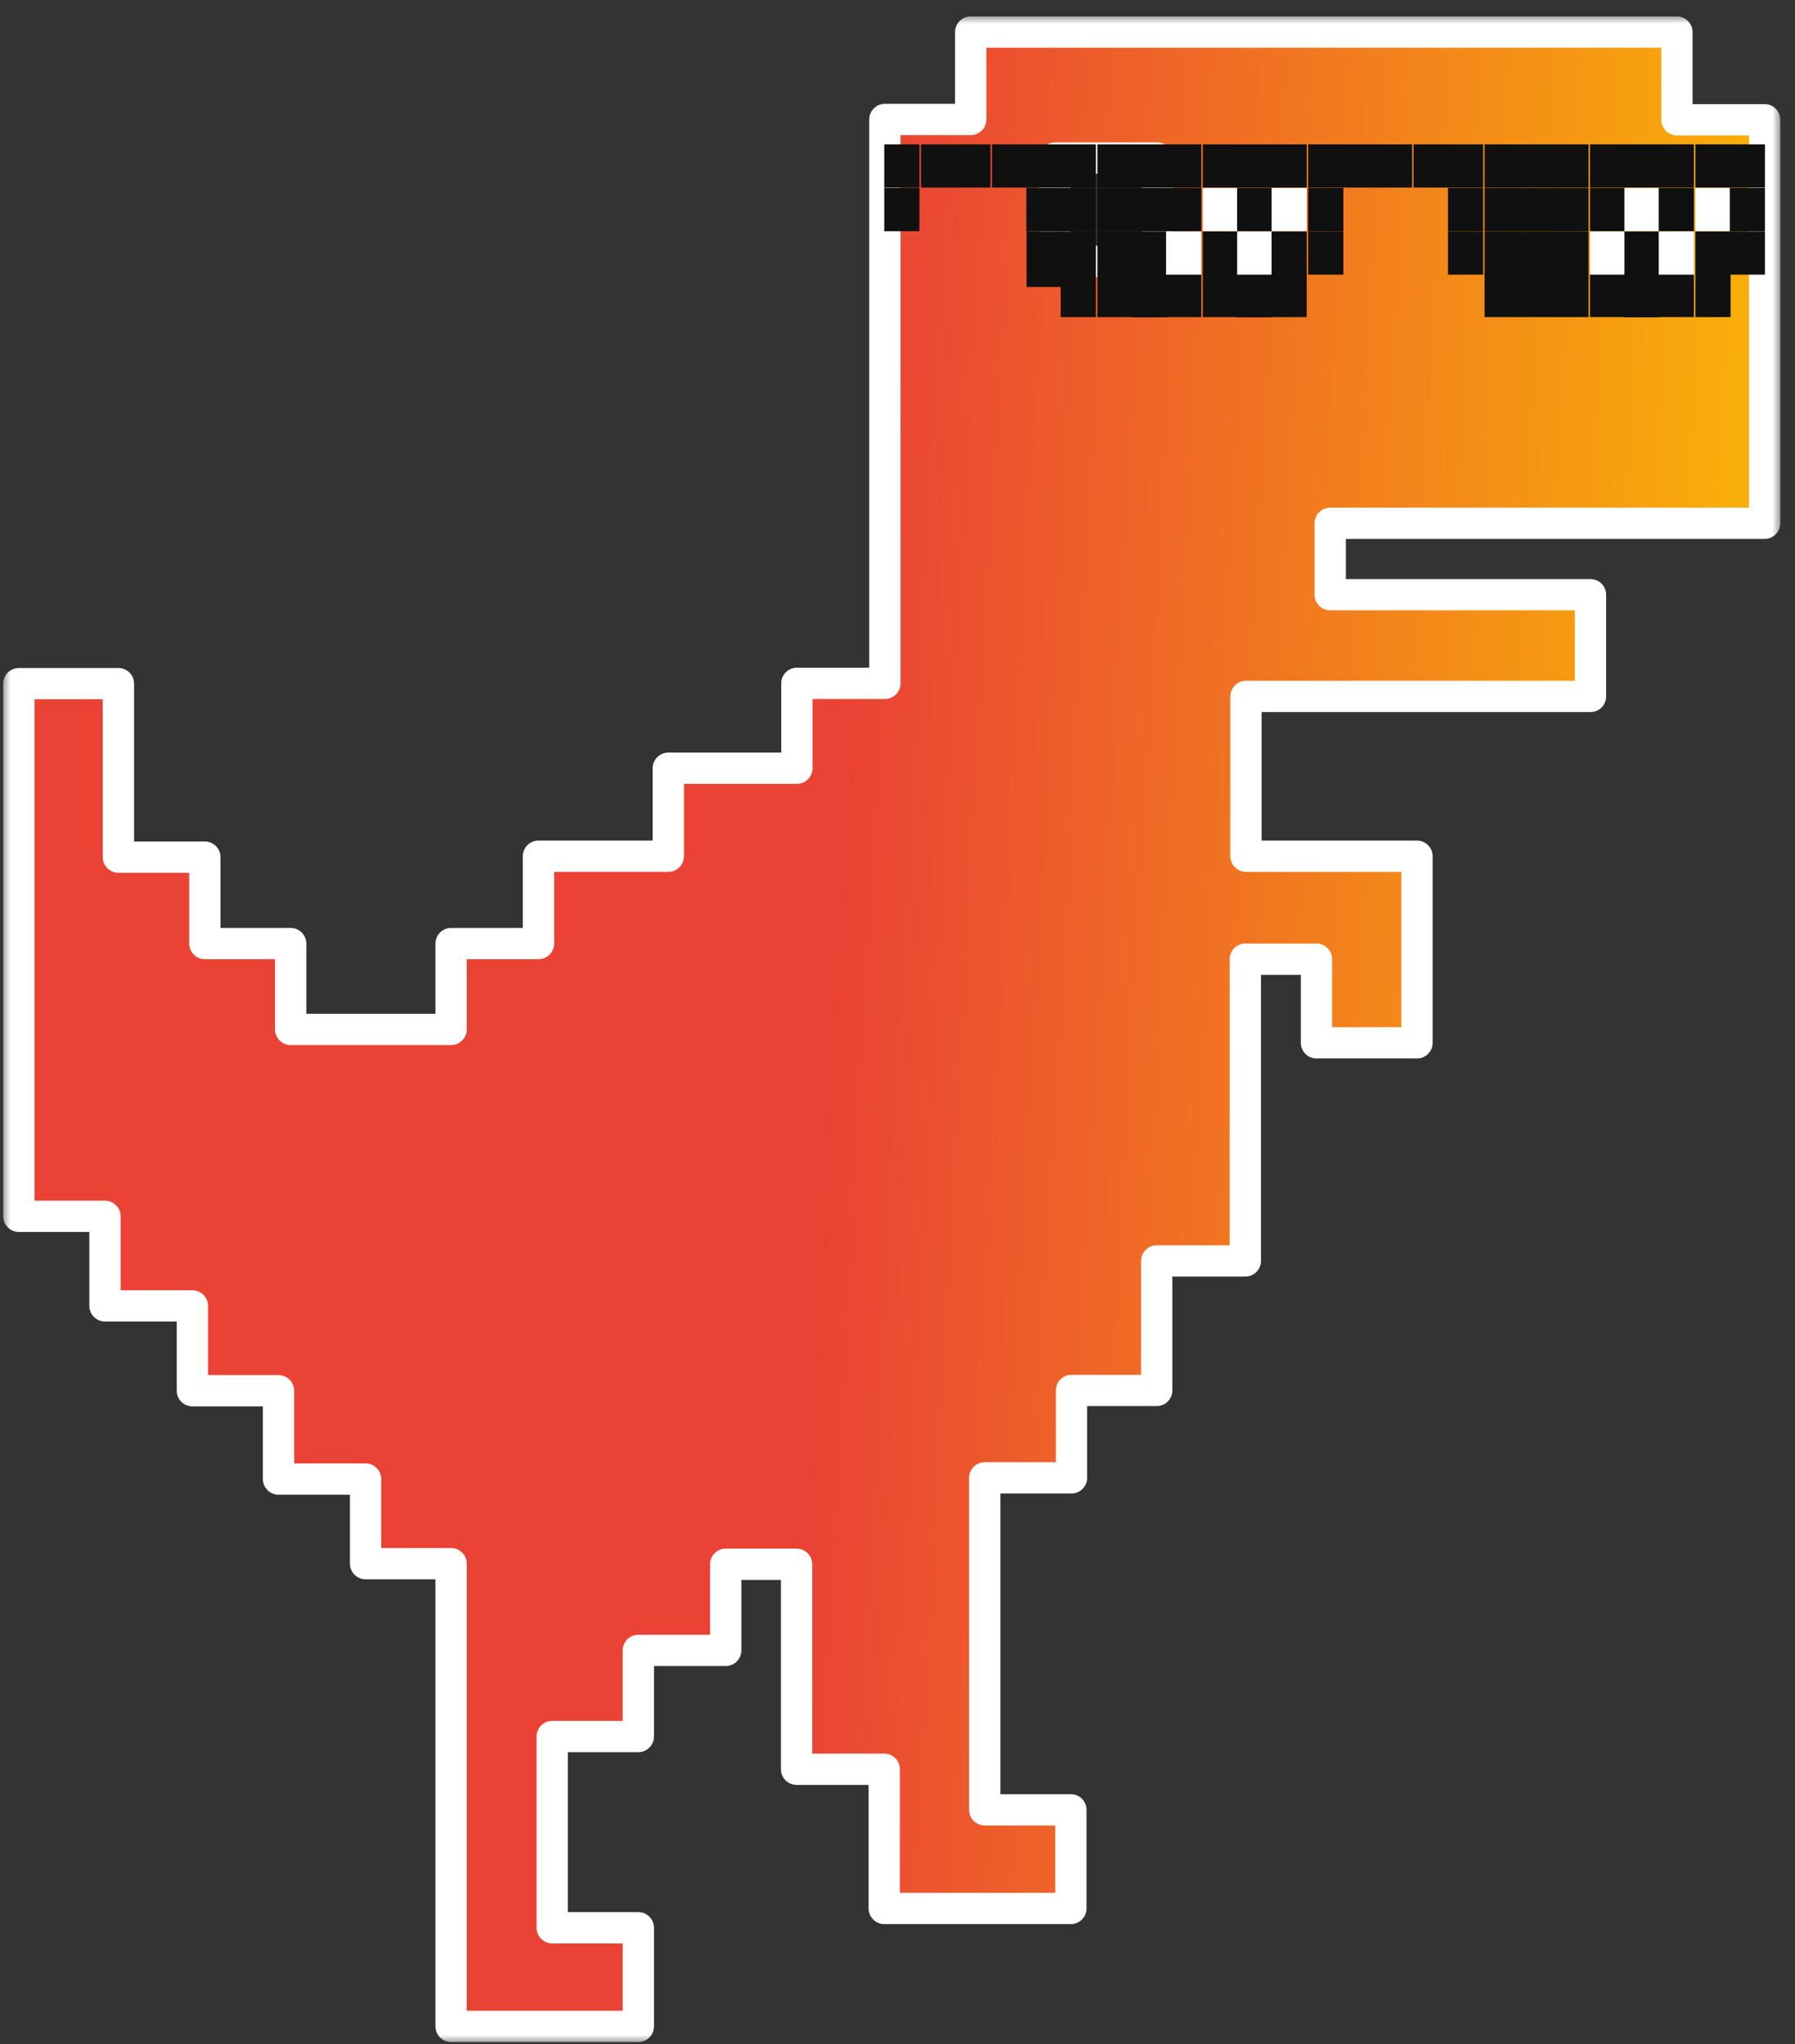 <svg width="108" height="123" viewBox="0 0 108 123" fill="none" xmlns="http://www.w3.org/2000/svg">
<rect x="0" y="0" width="108" height="123" fill="#333333" stroke="none"/>
<mask id="path-1-outside-1_726_18316" maskUnits="userSpaceOnUse" x="0.135" y="0.931" width="107" height="122" fill="black">
<rect fill="white" x="0.135" y="0.931" width="107" height="122"/>
<path fill-rule="evenodd" clip-rule="evenodd" d="M58.442 1.931H100.896V7.207H106.173V31.485H80.035V35.785H95.695V41.906H74.966V51.52H85.255V62.748H79.228H79.209V57.716H74.928V75.873H69.596V83.665H64.469V88.923H59.249V108.901H64.432V114.835H53.203V106.459H47.927V94.124H43.665V99.306H38.407V104.489H33.225V115.997H38.407V121.931H27.141V94.086H21.996V88.998H16.758V83.684H11.575V78.577H6.318V73.188H1.135V41.136H7.125V51.576H12.326V56.777H17.49V61.941H27.141V56.777H32.399V51.52H40.21V46.225H47.946V41.118H53.241V7.188H58.404V1.931H58.442ZM63.47 9.514H69.648V15.729H63.451L63.47 9.514Z"/>
</mask>
<path fill-rule="evenodd" clip-rule="evenodd" d="M58.442 1.931H100.896V7.207H106.173V31.485H80.035V35.785H95.695V41.906H74.966V51.52H85.255V62.748H79.228H79.209V57.716H74.928V75.873H69.596V83.665H64.469V88.923H59.249V108.901H64.432V114.835H53.203V106.459H47.927V94.124H43.665V99.306H38.407V104.489H33.225V115.997H38.407V121.931H27.141V94.086H21.996V88.998H16.758V83.684H11.575V78.577H6.318V73.188H1.135V41.136H7.125V51.576H12.326V56.777H17.49V61.941H27.141V56.777H32.399V51.52H40.21V46.225H47.946V41.118H53.241V7.188H58.404V1.931H58.442ZM63.47 9.514H69.648V15.729H63.451L63.47 9.514Z" fill="url(#paint0_linear_726_18316)"/>
<path d="M100.896 1.931H101.838C101.838 1.411 101.416 0.99 100.896 0.99V1.931ZM100.896 7.207H99.955C99.955 7.727 100.377 8.148 100.896 8.148V7.207ZM106.173 7.207H107.114C107.114 6.687 106.693 6.266 106.173 6.266V7.207ZM106.173 31.485V32.426C106.693 32.426 107.114 32.005 107.114 31.485H106.173ZM80.035 31.485V30.544C79.516 30.544 79.094 30.965 79.094 31.485H80.035ZM80.035 35.785H79.094C79.094 36.305 79.516 36.726 80.035 36.726V35.785ZM95.695 35.785H96.636C96.636 35.265 96.215 34.844 95.695 34.844V35.785ZM95.695 41.906V42.847C96.215 42.847 96.636 42.426 96.636 41.906H95.695ZM74.966 41.906V40.965C74.446 40.965 74.025 41.386 74.025 41.906H74.966ZM74.966 51.52H74.025C74.025 52.04 74.446 52.461 74.966 52.461V51.52ZM85.255 51.52H86.197C86.197 51 85.775 50.579 85.255 50.579V51.52ZM85.255 62.748V63.689C85.775 63.689 86.197 63.268 86.197 62.748H85.255ZM79.209 62.748H78.268C78.268 63.268 78.689 63.689 79.209 63.689V62.748ZM79.209 57.716H80.15C80.15 57.196 79.729 56.775 79.209 56.775V57.716ZM74.928 57.716V56.775C74.408 56.775 73.987 57.196 73.987 57.716H74.928ZM74.928 75.873V76.814C75.448 76.814 75.869 76.393 75.869 75.873H74.928ZM69.596 75.873V74.932C69.076 74.932 68.654 75.353 68.654 75.873H69.596ZM69.596 83.665V84.607C70.115 84.607 70.537 84.185 70.537 83.665H69.596ZM64.469 83.665V82.724C63.95 82.724 63.528 83.146 63.528 83.665H64.469ZM64.469 88.923V89.864C64.989 89.864 65.411 89.443 65.411 88.923H64.469ZM59.249 88.923V87.982C58.73 87.982 58.308 88.403 58.308 88.923H59.249ZM59.249 108.901H58.308C58.308 109.421 58.73 109.842 59.249 109.842V108.901ZM64.432 108.901H65.373C65.373 108.381 64.952 107.96 64.432 107.96V108.901ZM64.432 114.835V115.776C64.952 115.776 65.373 115.354 65.373 114.835H64.432ZM53.203 114.835H52.262C52.262 115.354 52.684 115.776 53.203 115.776V114.835ZM53.203 106.459H54.145C54.145 105.939 53.723 105.518 53.203 105.518V106.459ZM47.927 106.459H46.986C46.986 106.979 47.407 107.4 47.927 107.4V106.459ZM47.927 94.124H48.868C48.868 93.604 48.447 93.183 47.927 93.183V94.124ZM43.665 94.124V93.183C43.145 93.183 42.724 93.604 42.724 94.124H43.665ZM43.665 99.306V100.247C44.184 100.247 44.606 99.826 44.606 99.306H43.665ZM38.407 99.306V98.365C37.887 98.365 37.466 98.787 37.466 99.306H38.407ZM38.407 104.489V105.43C38.927 105.43 39.348 105.008 39.348 104.489H38.407ZM33.225 104.489V103.547C32.705 103.547 32.284 103.969 32.284 104.489H33.225ZM33.225 115.997H32.284C32.284 116.517 32.705 116.939 33.225 116.939V115.997ZM38.407 115.997H39.348C39.348 115.478 38.927 115.056 38.407 115.056V115.997ZM38.407 121.931V122.872C38.927 122.872 39.348 122.451 39.348 121.931H38.407ZM27.141 121.931H26.2C26.2 122.451 26.621 122.872 27.141 122.872V121.931ZM27.141 94.086H28.082C28.082 93.567 27.661 93.145 27.141 93.145V94.086ZM21.996 94.086H21.055C21.055 94.606 21.477 95.028 21.996 95.028V94.086ZM21.996 88.998H22.938C22.938 88.478 22.516 88.057 21.996 88.057V88.998ZM16.758 88.998H15.816C15.816 89.518 16.238 89.939 16.758 89.939V88.998ZM16.758 83.684H17.699C17.699 83.164 17.277 82.743 16.758 82.743V83.684ZM11.575 83.684H10.634C10.634 84.204 11.055 84.625 11.575 84.625V83.684ZM11.575 78.577H12.516C12.516 78.057 12.095 77.636 11.575 77.636V78.577ZM6.318 78.577H5.376C5.376 79.097 5.798 79.518 6.318 79.518V78.577ZM6.318 73.188H7.259C7.259 72.668 6.837 72.247 6.318 72.247V73.188ZM1.135 73.188H0.194C0.194 73.708 0.615 74.129 1.135 74.129L1.135 73.188ZM1.135 41.136V40.195C0.615 40.195 0.194 40.617 0.194 41.136H1.135ZM7.125 41.136H8.066C8.066 40.617 7.645 40.195 7.125 40.195V41.136ZM7.125 51.576H6.184C6.184 52.096 6.605 52.517 7.125 52.517V51.576ZM12.326 51.576H13.267C13.267 51.056 12.846 50.635 12.326 50.635V51.576ZM12.326 56.777H11.385C11.385 57.297 11.806 57.718 12.326 57.718V56.777ZM17.49 56.777H18.431C18.431 56.258 18.01 55.836 17.49 55.836V56.777ZM17.49 61.941H16.549C16.549 62.461 16.97 62.882 17.49 62.882V61.941ZM27.141 61.941V62.882C27.661 62.882 28.082 62.461 28.082 61.941H27.141ZM27.141 56.777V55.836C26.621 55.836 26.2 56.258 26.2 56.777H27.141ZM32.399 56.777V57.718C32.918 57.718 33.34 57.297 33.34 56.777H32.399ZM32.399 51.52V50.579C31.879 50.579 31.457 51 31.457 51.52H32.399ZM40.21 51.52V52.461C40.73 52.461 41.151 52.04 41.151 51.52H40.21ZM40.21 46.225V45.284C39.69 45.284 39.269 45.705 39.269 46.225H40.21ZM47.946 46.225V47.166C48.466 47.166 48.887 46.745 48.887 46.225H47.946ZM47.946 41.118V40.176C47.426 40.176 47.005 40.598 47.005 41.118H47.946ZM53.241 41.118V42.059C53.761 42.059 54.182 41.637 54.182 41.118H53.241ZM53.241 7.188V6.247C52.721 6.247 52.3 6.669 52.3 7.188H53.241ZM58.404 7.188V8.13C58.924 8.13 59.346 7.708 59.346 7.188H58.404ZM58.404 1.931V0.99C57.885 0.99 57.463 1.411 57.463 1.931L58.404 1.931ZM69.648 9.514H70.589C70.589 8.994 70.168 8.572 69.648 8.572V9.514ZM63.47 9.514V8.572C62.952 8.572 62.531 8.992 62.529 9.511L63.47 9.514ZM69.648 15.729V16.67C70.168 16.67 70.589 16.248 70.589 15.729H69.648ZM63.451 15.729L62.51 15.726C62.509 15.976 62.608 16.216 62.785 16.393C62.961 16.57 63.201 16.67 63.451 16.67V15.729ZM100.896 0.99H58.442V2.872H100.896V0.99ZM101.838 7.207V1.931H99.955V7.207H101.838ZM106.173 6.266H100.896V8.148H106.173V6.266ZM107.114 31.485V7.207H105.232V31.485H107.114ZM80.035 32.426H106.173V30.544H80.035V32.426ZM80.977 35.785V31.485H79.094V35.785H80.977ZM95.695 34.844H80.035V36.726H95.695V34.844ZM96.636 41.906V35.785H94.754V41.906H96.636ZM74.966 42.847H95.695V40.965H74.966V42.847ZM75.907 51.52V41.906H74.025V51.52H75.907ZM85.255 50.579H74.966V52.461H85.255V50.579ZM86.197 62.748V51.52H84.314V62.748H86.197ZM79.228 63.689H85.255V61.807H79.228V63.689ZM79.209 63.689H79.228V61.807H79.209V63.689ZM78.268 57.716V62.748H80.15V57.716H78.268ZM74.928 58.657H79.209V56.775H74.928V58.657ZM75.869 75.873V57.716H73.987V75.873H75.869ZM69.596 76.814H74.928V74.932H69.596V76.814ZM70.537 83.665V75.873H68.654V83.665H70.537ZM64.469 84.607H69.596V82.724H64.469V84.607ZM65.411 88.923V83.665H63.528V88.923H65.411ZM59.249 89.864H64.469V87.982H59.249V89.864ZM60.191 108.901V88.923H58.308V108.901H60.191ZM64.432 107.96H59.249V109.842H64.432V107.96ZM65.373 114.835V108.901H63.491V114.835H65.373ZM53.203 115.776H64.432V113.893H53.203V115.776ZM52.262 106.459V114.835H54.145V106.459H52.262ZM47.927 107.4H53.203V105.518H47.927V107.4ZM46.986 94.124V106.459H48.868V94.124H46.986ZM43.665 95.065H47.927V93.183H43.665V95.065ZM44.606 99.306V94.124H42.724V99.306H44.606ZM38.407 100.247H43.665V98.365H38.407V100.247ZM39.348 104.489V99.306H37.466V104.489H39.348ZM33.225 105.43H38.407V103.547H33.225V105.43ZM34.166 115.997V104.489H32.284V115.997H34.166ZM38.407 115.056H33.225V116.939H38.407V115.056ZM39.348 121.931V115.997H37.466V121.931H39.348ZM27.141 122.872H38.407V120.99H27.141V122.872ZM26.2 94.086V121.931H28.082V94.086H26.2ZM21.996 95.028H27.141V93.145H21.996V95.028ZM21.055 88.998V94.086H22.938V88.998H21.055ZM16.758 89.939H21.996V88.057H16.758V89.939ZM15.816 83.684V88.998H17.699V83.684H15.816ZM11.575 84.625H16.758V82.743H11.575V84.625ZM10.634 78.577V83.684H12.516V78.577H10.634ZM6.318 79.518H11.575V77.636H6.318V79.518ZM5.376 73.188V78.577H7.259V73.188H5.376ZM1.135 74.129H6.318V72.247H1.135V74.129ZM0.194 41.136V73.188H2.076V41.136H0.194ZM7.125 40.195H1.135V42.078H7.125V40.195ZM8.066 51.576V41.136H6.184V51.576H8.066ZM12.326 50.635H7.125V52.517H12.326V50.635ZM13.267 56.777V51.576H11.385V56.777H13.267ZM17.49 55.836H12.326V57.718H17.49V55.836ZM18.431 61.941V56.777H16.549V61.941H18.431ZM27.141 61H17.49V62.882H27.141V61ZM26.2 56.777V61.941H28.082V56.777H26.2ZM32.399 55.836H27.141V57.718H32.399V55.836ZM31.457 51.52V56.777H33.34V51.52H31.457ZM40.21 50.579H32.399V52.461H40.21V50.579ZM39.269 46.225V51.52H41.151V46.225H39.269ZM47.946 45.284H40.21V47.166H47.946V45.284ZM47.005 41.118V46.225H48.887V41.118H47.005ZM53.241 40.176H47.946V42.059H53.241V40.176ZM52.3 7.188V41.118H54.182V7.188H52.3ZM58.404 6.247H53.241V8.13H58.404V6.247ZM57.463 1.931V7.188H59.346V1.931H57.463ZM58.442 0.99H58.404V2.872H58.442V0.99ZM69.648 8.572H63.47V10.455H69.648V8.572ZM70.589 15.729V9.514H68.707V15.729H70.589ZM63.451 16.67H69.648V14.787H63.451V16.67ZM62.529 9.511L62.51 15.726L64.392 15.731L64.411 9.516L62.529 9.511Z" fill="white" mask="url(#path-1-outside-1_726_18316)"/>
<path d="M53.202 11.306H55.32V13.912H53.202V11.306Z" fill="#101010"/>
<path d="M53.202 8.687H55.32V11.288H53.202V8.687Z" fill="#101010"/>
<path d="M55.411 8.687H57.526V11.287H55.411V8.687Z" fill="#101010"/>
<path d="M57.476 8.687H59.594V11.287H57.476V8.687Z" fill="#101010"/>
<path d="M59.682 8.687H61.8V11.288H59.682V8.687Z" fill="#101010"/>
<path d="M61.765 13.925H63.868V17.268H61.765V13.925Z" fill="#101010"/>
<path d="M61.753 11.306H63.868V13.912H61.753V11.306Z" fill="#101010"/>
<path d="M61.738 8.687H63.853V11.288H61.738V8.687Z" fill="#101010"/>
<path d="M63.818 16.476H65.936V19.081H63.818V16.476Z" fill="#101010"/>
<path d="M63.818 13.925H65.936V16.526H63.818V13.925Z" fill="#101010"/>
<path d="M63.818 11.306H65.936V13.911H63.818V11.306Z" fill="#101010"/>
<path d="M63.818 8.687H65.936V11.287H63.818V8.687Z" fill="#101010"/>
<path d="M66.027 16.476H68.142V19.081H66.027V16.476Z" fill="#101010"/>
<path d="M66.027 13.925H68.142V16.526H66.027V13.925Z" fill="#101010"/>
<path d="M66.027 11.306H68.142V13.912H66.027V11.306Z" fill="#101010"/>
<path d="M66.027 8.687H68.142V11.288H66.027V8.687Z" fill="#101010"/>
<path d="M68.086 16.492H70.205V19.097H68.086V16.492Z" fill="#101010"/>
<path d="M68.091 13.925H70.21V16.526H68.091V13.925Z" fill="#101010"/>
<path d="M68.091 11.306H70.21V13.912H68.091V11.306Z" fill="#101010"/>
<path d="M68.086 8.687H70.205V11.288H68.086V8.687Z" fill="#101010"/>
<path d="M70.159 16.476H72.278V19.081H70.159V16.476Z" fill="#101010"/>
<path d="M70.159 13.925H72.278V16.526H70.159V13.925Z" fill="white"/>
<path d="M70.159 11.306H72.278V13.912H70.159V11.306Z" fill="#101010"/>
<path d="M70.159 8.687H72.278V11.288H70.159V8.687Z" fill="#101010"/>
<path d="M72.369 16.476H74.484V19.081H72.369V16.476Z" fill="#101010"/>
<path d="M72.369 13.925H74.484V16.526H72.369V13.925Z" fill="#101010"/>
<path d="M72.369 11.306H74.484V13.912H72.369V11.306Z" fill="white"/>
<path d="M72.369 8.687H74.484V11.288H72.369V8.687Z" fill="#101010"/>
<path d="M74.435 16.492H76.553V19.097H74.435V16.492Z" fill="#101010"/>
<path d="M74.433 13.925H76.552V16.526H74.433V13.925Z" fill="white"/>
<path d="M74.433 11.306H76.552V13.912H74.433V11.306Z" fill="#101010"/>
<path d="M74.435 8.687H76.553V11.288H74.435V8.687Z" fill="#101010"/>
<path d="M76.505 16.476H78.62V19.081H76.505V16.476Z" fill="#101010"/>
<path d="M76.505 13.925H78.62V16.526H76.505V13.925Z" fill="#101010"/>
<path d="M76.505 11.306H78.62V13.912H76.505V11.306Z" fill="white"/>
<path d="M76.505 8.687H78.62V11.288H76.505V8.687Z" fill="#101010"/>
<path d="M78.707 13.925H80.826V16.526H78.707V13.925Z" fill="#101010"/>
<path d="M78.707 11.306H80.826V13.912H78.707V11.306Z" fill="#101010"/>
<path d="M78.707 8.687H80.826V11.288H78.707V8.687Z" fill="#101010"/>
<path d="M80.791 8.687H82.909V11.288H80.791V8.687Z" fill="#101010"/>
<path d="M82.847 8.687H84.962V11.288H82.847V8.687Z" fill="#101010"/>
<path d="M85.049 8.687H87.168V11.288H85.049V8.687Z" fill="#101010"/>
<path d="M87.121 13.925H89.236V16.526H87.121V13.925Z" fill="#101010"/>
<path d="M87.121 11.306H89.236V13.912H87.121V11.306Z" fill="#101010"/>
<path d="M87.121 8.687H89.236V11.288H87.121V8.687Z" fill="#101010"/>
<path d="M89.323 16.476H91.441V19.081H89.323V16.476Z" fill="#101010"/>
<path d="M89.323 13.925H91.441V16.526H89.323V13.925Z" fill="#101010"/>
<path d="M89.323 11.306H91.441V13.911H89.323V11.306Z" fill="#101010"/>
<path d="M89.323 8.687H91.441V11.287H89.323V8.687Z" fill="#101010"/>
<path d="M91.391 16.476H93.51V19.081H91.391V16.476Z" fill="#101010"/>
<path d="M91.391 13.925H93.51V16.526H91.391V13.925Z" fill="#101010"/>
<path d="M91.391 11.306H93.51V13.912H91.391V11.306Z" fill="#101010"/>
<path d="M91.391 8.687H93.51V11.287H91.391V8.687Z" fill="#101010"/>
<path d="M93.463 16.476H95.578V19.081H93.463V16.476Z" fill="#101010"/>
<path d="M93.463 13.925H95.578V16.526H93.463V13.925Z" fill="#101010"/>
<path d="M93.463 11.306H95.578V13.912H93.463V11.306Z" fill="#101010"/>
<path d="M93.463 8.687H95.578V11.288H93.463V8.687Z" fill="#101010"/>
<path d="M95.665 16.476H97.783V19.081H95.665V16.476Z" fill="#101010"/>
<path d="M95.665 13.925H97.783V16.526H95.665V13.925Z" fill="white"/>
<path d="M95.665 11.306H97.783V13.911H95.665V11.306Z" fill="#101010"/>
<path d="M95.665 8.687H97.783V11.287H95.665V8.687Z" fill="#101010"/>
<path d="M97.724 16.492H99.839V19.097H97.724V16.492Z" fill="#101010"/>
<path d="M97.737 13.925H99.852V16.526H97.737V13.925Z" fill="#101010"/>
<path d="M97.737 11.306H99.852V13.911H97.737V11.306Z" fill="white"/>
<path d="M97.724 8.687H99.839V11.287H97.724V8.687Z" fill="#101010"/>
<path d="M99.801 16.476H101.919V19.081H99.801V16.476Z" fill="#101010"/>
<path d="M99.801 13.925H101.919V16.526H99.801V13.925Z" fill="white"/>
<path d="M99.801 11.306H101.919V13.912H99.801V11.306Z" fill="#101010"/>
<path d="M99.801 8.687H101.919V11.288H99.801V8.687Z" fill="#101010"/>
<path d="M102.007 16.476H104.125V19.081H102.007V16.476Z" fill="#101010"/>
<path d="M102.007 13.925H104.125V16.526H102.007V13.925Z" fill="#101010"/>
<path d="M102.007 11.306H104.125V13.912H102.007V11.306Z" fill="white"/>
<path d="M102.007 8.687H104.125V11.288H102.007V8.687Z" fill="#101010"/>
<path d="M104.079 13.925H106.193V16.526H104.079V13.925Z" fill="#101010"/>
<path d="M104.079 11.306H106.193V13.911H104.079V11.306Z" fill="#101010"/>
<path d="M104.079 8.687H106.193V11.287H104.079V8.687Z" fill="#101010"/>
<defs>
<linearGradient id="paint0_linear_726_18316" x1="53.718" y1="1.931" x2="112.705" y2="5.233" gradientUnits="userSpaceOnUse">
<stop stop-color="#EA4335"/>
<stop offset="1" stop-color="#FBBC04"/>
</linearGradient>
</defs>
</svg>
